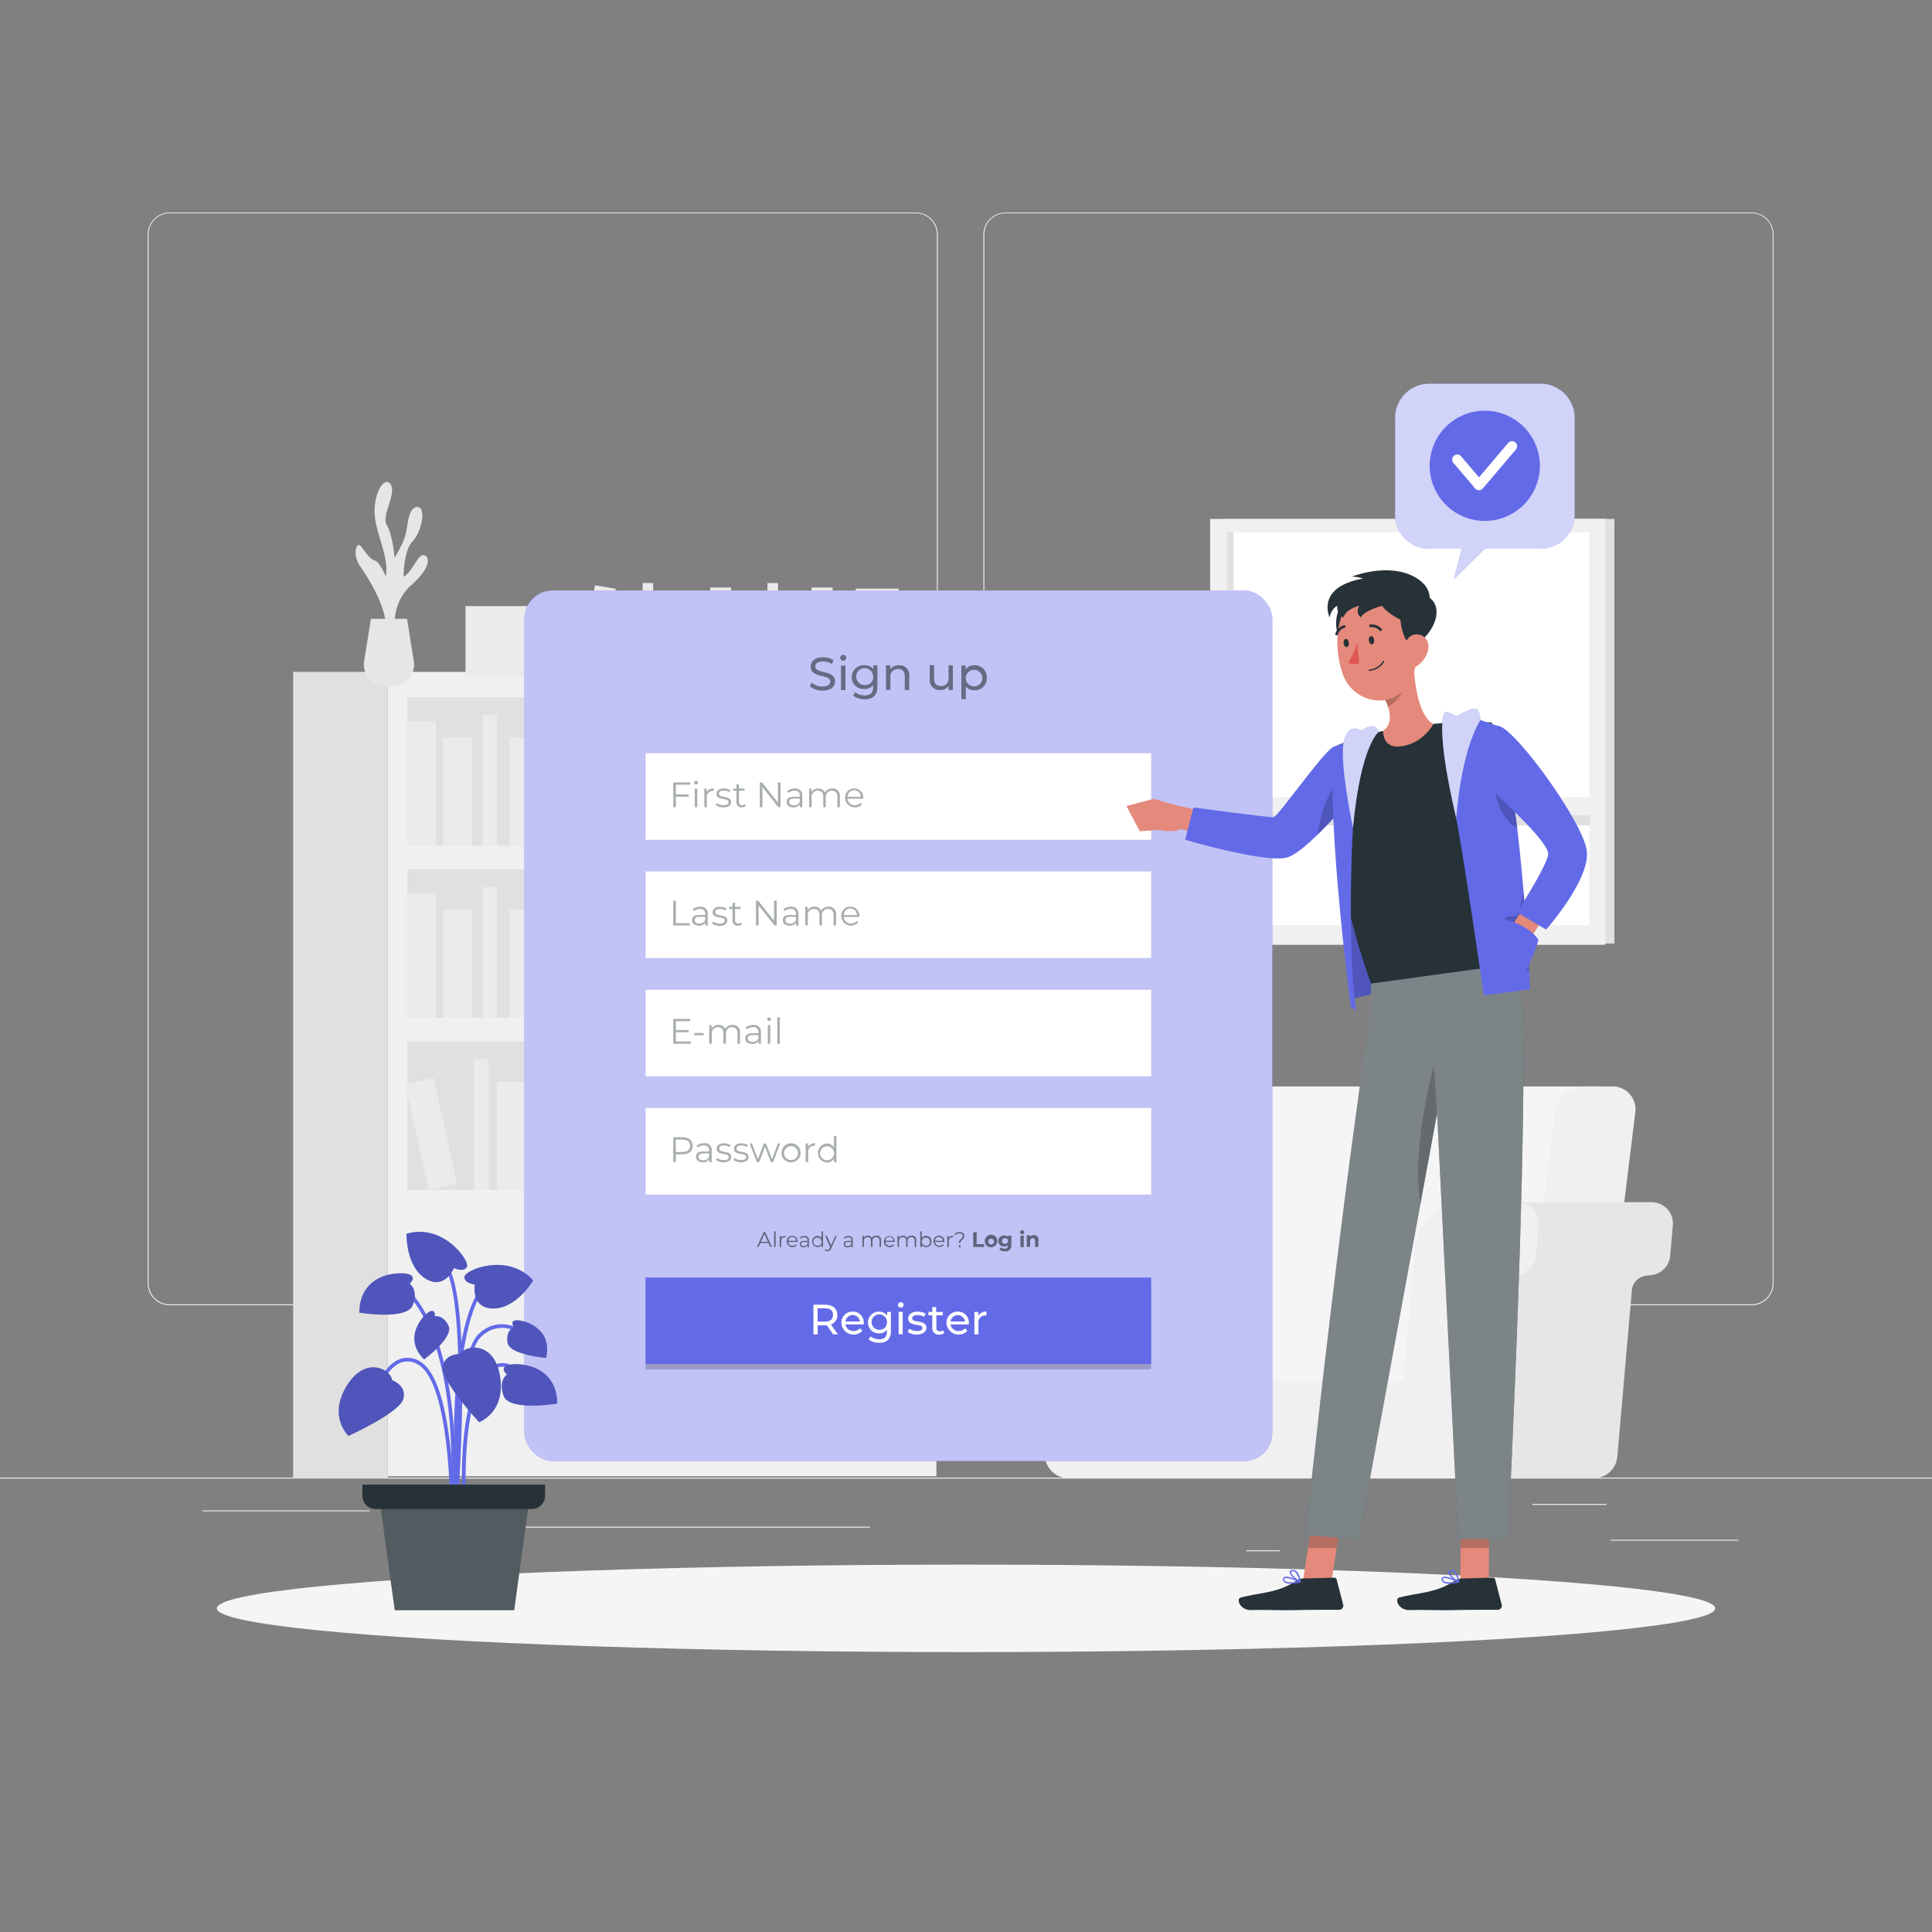 <svg xmlns="http://www.w3.org/2000/svg" viewBox="0 0 500 500"><rect x="0" y="0" width="500" height="500" fill="#808080" stroke="none"/><path style="fill:#ebebeb" d="M0 382.4h500v.25H0zM416.78 398.49h33.12v.25h-33.12zM322.53 401.21h8.69v.25h-8.69zM396.59 389.21h19.19v.25h-19.19zM52.46 390.89h43.19v.25H52.46zM104.56 390.89h6.33v.25h-6.33zM131.47 395.11h93.68v.25h-93.68zM237 337.8H43.91a5.71 5.71 0 0 1-5.7-5.71V60.66a5.71 5.71 0 0 1 5.7-5.66H237a5.71 5.71 0 0 1 5.71 5.71v271.38a5.71 5.71 0 0 1-5.71 5.71zM43.91 55.2a5.46 5.46 0 0 0-5.45 5.46v271.43a5.46 5.46 0 0 0 5.45 5.46H237a5.47 5.47 0 0 0 5.46-5.46V60.66A5.47 5.47 0 0 0 237 55.2zM453.31 337.8h-193.1a5.72 5.72 0 0 1-5.71-5.71V60.66a5.72 5.72 0 0 1 5.71-5.66h193.1a5.71 5.71 0 0 1 5.69 5.66v271.43a5.71 5.71 0 0 1-5.69 5.71zM260.21 55.2a5.47 5.47 0 0 0-5.46 5.46v271.43a5.47 5.47 0 0 0 5.46 5.46h193.1a5.47 5.47 0 0 0 5.46-5.46V60.66a5.47 5.47 0 0 0-5.46-5.46z"/><path style="fill:#f0f0f0" d="M100.36 173.88h141.98v208.17H100.36z"/><path style="fill:#e0e0e0" d="M105.37 180.43h131.95v38.45H105.37z"/><path style="fill:#ebebeb" d="M105.37 186.65h7.5v32.22h-7.5zM141.62 186.65h7.5v32.22h-7.5z"/><path transform="rotate(-9.78 189.264 202.34)" style="fill:#ebebeb" d="M185.55 186.25h7.5v32.22h-7.5z"/><path style="fill:#ebebeb" d="M114.66 190.9h7.5v27.98h-7.5zM131.89 190.9h7.5v27.98h-7.5zM175.38 190.9h7.5v27.98h-7.5z"/><path transform="rotate(-12.53 158.295 204.379)" style="fill:#ebebeb" d="M154.59 190.42h7.5v27.98h-7.5z"/><path style="fill:#ebebeb" d="M124.89 185.05h3.75v33.82h-3.75zM169.47 185.05h3.75v33.82h-3.75z"/><path transform="rotate(180 171.35 244.19)" style="fill:#e0e0e0" d="M105.37 224.96h131.95v38.45H105.37z"/><path transform="rotate(180 233.575 247.3)" style="fill:#ebebeb" d="M229.83 231.19h7.5v32.22h-7.5z"/><path transform="rotate(180 197.33 247.3)" style="fill:#ebebeb" d="M193.58 231.19h7.5v32.22h-7.5z"/><path transform="rotate(-170.22 153.4 246.895)" style="fill:#ebebeb" d="M149.65 230.79h7.5v32.22h-7.5z"/><path transform="rotate(180 224.285 249.425)" style="fill:#ebebeb" d="M220.54 235.43h7.5v27.98h-7.5z"/><path transform="rotate(180 207.06 249.425)" style="fill:#ebebeb" d="M203.31 235.43h7.5v27.98h-7.5z"/><path transform="rotate(180 163.57 249.425)" style="fill:#ebebeb" d="M159.82 235.43h7.5v27.98h-7.5z"/><path transform="rotate(-167.47 184.37 248.94)" style="fill:#ebebeb" d="M180.61 234.95h7.5v27.98h-7.5z"/><path transform="rotate(180 215.93 246.5)" style="fill:#ebebeb" d="M214.06 229.59h3.75v33.82h-3.75z"/><path transform="rotate(180 171.35 246.5)" style="fill:#ebebeb" d="M169.47 229.59h3.75v33.82h-3.75z"/><path style="fill:#ebebeb" d="M105.37 231.19h7.5v32.22h-7.5zM114.66 235.43h7.5v27.98h-7.5zM131.89 235.43h7.5v27.98h-7.5zM124.89 229.59h3.75v33.82h-3.75z"/><path style="fill:#e0e0e0" d="M105.37 269.5h131.95v38.45H105.37z"/><path style="fill:#ebebeb" d="M181.11 275.72h7.5v32.22h-7.5z"/><path transform="rotate(-9.78 228.743 291.373)" style="fill:#ebebeb" d="M225.04 275.32h7.5v32.22h-7.5z"/><path style="fill:#ebebeb" d="M154.15 279.97h7.5v27.98h-7.5zM171.38 279.97h7.5v27.98h-7.5zM214.87 279.97h7.5v27.98h-7.5z"/><path transform="rotate(-12.53 197.792 293.435)" style="fill:#ebebeb" d="M194.08 279.49h7.5v27.98h-7.5z"/><path style="fill:#ebebeb" d="M164.38 274.12h3.75v33.82h-3.75zM208.96 274.12h3.75v33.82h-3.75z"/><path transform="rotate(-9.78 142.553 291.417)" style="fill:#ebebeb" d="M138.81 275.32h7.5v32.22h-7.5z"/><path style="fill:#ebebeb" d="M128.63 279.97h7.5v27.98h-7.5z"/><path transform="rotate(-12.53 111.553 293.416)" style="fill:#ebebeb" d="M107.84 279.49h7.5v27.98h-7.5z"/><path style="fill:#ebebeb" d="M122.73 274.12h3.75v33.82h-3.75z"/><path transform="rotate(180 88.11 278.235)" style="fill:#e0e0e0" d="M75.86 173.88h24.5v208.71h-24.5z"/><path d="M325.44 377.14h-20.81L315.57 288a7.94 7.94 0 0 1 7.67-6.83H414l-13.31 95.93z" style="fill:#f5f5f5"/><path d="M391.44 377.14h20.81L423.2 288a5.92 5.92 0 0 0-6-6.83h-7.15a8 8 0 0 0-7.67 6.83z" style="fill:#f0f0f0"/><path d="m383.78 377 3.77-43.1a4.1 4.1 0 0 1 3.57-3.72l1.55-.2a5.49 5.49 0 0 0 4.79-5l.69-7.86a5.51 5.51 0 0 0-5.49-6h34.78a5.51 5.51 0 0 1 5.49 6l-.69 7.86a5.49 5.49 0 0 1-4.79 5l-1.55.2a4.11 4.11 0 0 0-3.57 3.72l-3.77 43.1a6.09 6.09 0 0 1-6.06 5.55h-34.78a6.09 6.09 0 0 0 6.06-5.55zM288.06 323.15a13.1 13.1 0 0 0-13.05-12h30.28a13.1 13.1 0 0 1 13 12l3 34.16h-30.24z" style="fill:#e6e6e6"/><path d="M261.56 311.19H275a13.1 13.1 0 0 1 13.05 12l3 34.16h72.12l3-34.16a13.09 13.09 0 0 1 13-12h13.45a5.51 5.51 0 0 1 5.49 6l-.69 7.86a5.49 5.49 0 0 1-4.79 5l-1.55.2a4.1 4.1 0 0 0-3.57 3.72L383.78 377a6.09 6.09 0 0 1-6.06 5.55H276.5a6.09 6.09 0 0 1-6.06-5.55l-3.77-43.1a4.12 4.12 0 0 0-3.57-3.72l-1.55-.2a5.51 5.51 0 0 1-4.8-5l-.68-7.86a5.51 5.51 0 0 1 5.49-5.93z" style="fill:#f0f0f0"/><path d="M102.16 163.48s-1.11-7.31 4.22-12 4.86-7.47 3.33-7.83-2.92 4.32-5.26 5.61c0 0-.08-6.68 2.3-9.13s3.63-8.8 1.36-8.91-2.49 3.76-3 6.51-3 6.61-3 6.61-.49-6-2-8.43 2.56-8.08 1-10.53-4.39 2.22-4.16 7.49 3.75 10.89 2.93 16.39c0 0-1.55-3.87-2.94-4.22s-2.8-2.9-3.73-3.85-2.11 2.33 0 5.37 7.49 11.19 6.67 17.77z" style="fill:#e6e6e6"/><path d="m105.34 160.15 1.75 10.95a5.57 5.57 0 0 1-5.5 6.44h-1.86a5.57 5.57 0 0 1-5.5-6.44L96 160.15z" style="fill:#e6e6e6"/><path transform="rotate(180 212.77 163.72)" style="fill:#ebebeb" d="M210.06 152.04h5.43v23.35h-5.43z"/><path transform="rotate(180 186.505 163.72)" style="fill:#ebebeb" d="M183.79 152.04h5.43v23.35h-5.43z"/><path transform="rotate(-170.22 154.67 163.426)" style="fill:#ebebeb" d="M151.95 151.75h5.43v23.35h-5.43z"/><path transform="rotate(180 206.04 165.255)" style="fill:#ebebeb" d="M203.33 155.12h5.43v20.27h-5.43z"/><path transform="rotate(180 193.555 165.255)" style="fill:#ebebeb" d="M190.84 155.12h5.43v20.27h-5.43z"/><path transform="rotate(180 162.04 165.255)" style="fill:#ebebeb" d="M159.33 155.12h5.43v20.27h-5.43z"/><path transform="rotate(-167.47 177.112 164.906)" style="fill:#ebebeb" d="M174.39 154.77h5.43v20.27h-5.43z"/><path transform="rotate(180 199.985 163.14)" style="fill:#ebebeb" d="M198.63 150.88h2.72v24.51h-2.72z"/><path transform="rotate(180 167.675 163.14)" style="fill:#ebebeb" d="M166.32 150.88h2.72v24.51h-2.72z"/><path style="fill:#ebebeb" d="M120.48 156.86h26.47v18.27h-26.47zM215.56 164.34h22.17v13.64h-22.17z"/><path style="fill:#ebebeb" d="M221.46 152.35h11.09v13.64h-11.09z"/><path style="fill:#e0e0e0" d="M391.44 134.3h26.37v109.88h-26.37z"/><path transform="rotate(180 365.675 189.39)" style="fill:#e0e0e0" d="M316.37 134.3h98.62v110.17h-98.62z"/><path transform="rotate(180 364.345 189.39)" style="fill:#f0f0f0" d="M313.19 134.3h102.32v110.17H313.19z"/><path transform="rotate(180 364.43 188.615)" style="fill:#fff" d="M317.56 137.82h93.74v101.6h-93.74z"/><path transform="rotate(180 318.425 188.615)" style="fill:#e0e0e0" d="M317.56 137.82h1.74v101.6h-1.74z"/><path transform="rotate(-90 365.275 212.245)" style="fill:#e0e0e0" d="M363.9 165.98h2.74v92.54h-2.74z"/><path transform="rotate(180 365.16 208.575)" style="fill:#f0f0f0" d="M317.56 206.28h95.21v4.6h-95.21z"/><g><ellipse cx="250" cy="416.24" rx="193.89" ry="11.32" style="fill:#f5f5f5"/></g><g><rect x="135.72" y="152.82" width="193.55" height="225.3" rx="7.32" style="fill:#636ae8"/><rect x="135.72" y="152.82" width="193.55" height="225.3" rx="7.32" style="fill:#fff;isolation:isolate;opacity:.6"/><path style="fill:#fff" d="M167.08 256.15h130.84v22.4H167.08z"/><g style="opacity:.4"><path d="M178.78 269.53v.59h-4.54v-6.42h4.4v.58h-3.72v2.29h3.32v.57h-3.32v2.39zM179.69 267.35h2.41v.56h-2.41zM191.51 267.32v2.8h-.65v-2.74c0-1-.51-1.54-1.38-1.54a1.55 1.55 0 0 0-1.61 1.74v2.54h-.66v-2.74c0-1-.51-1.54-1.39-1.54a1.55 1.55 0 0 0-1.61 1.74v2.54h-.66v-4.83h.63v.88a2 2 0 0 1 1.77-.92 1.72 1.72 0 0 1 1.71 1 2.12 2.12 0 0 1 1.91-1 1.82 1.82 0 0 1 1.94 2.07zM196.93 267.12v3h-.63v-.76a1.8 1.8 0 0 1-1.66.8c-1.09 0-1.76-.57-1.76-1.4s.48-1.37 1.86-1.37h1.53v-.29c0-.83-.46-1.28-1.36-1.28a2.48 2.48 0 0 0-1.61.57l-.29-.48a3 3 0 0 1 2-.66 1.72 1.72 0 0 1 1.92 1.87zm-.66 1.55v-.79h-1.51c-.93 0-1.24.36-1.24.86s.45.91 1.22.91a1.53 1.53 0 0 0 1.53-.98zM198.55 263.77a.47.47 0 0 1 .48-.46.46.46 0 0 1 .47.45.47.47 0 0 1-.47.48.47.47 0 0 1-.48-.47zm.15 1.52h.65v4.83h-.65zM201.16 263.31h.65v6.81h-.65z" style="fill:#263238"/></g><path style="fill:#fff" d="M167.08 286.75h130.84v22.4H167.08z"/><g style="opacity:.4"><path d="M179.26 296.53c0 1.37-1 2.2-2.62 2.2h-1.72v2h-.68v-6.42h2.4c1.63.02 2.62.85 2.62 2.22zm-.68 0c0-1-.67-1.61-2-1.61h-1.7v3.21h1.7c1.33 0 2-.59 2-1.6zM184.19 297.76v3h-.63V300a1.8 1.8 0 0 1-1.66.8c-1.09 0-1.76-.57-1.76-1.41s.48-1.39 1.86-1.39h1.53v-.3c0-.82-.47-1.27-1.37-1.27a2.44 2.44 0 0 0-1.6.57l-.3-.49a3.08 3.08 0 0 1 2-.65 1.72 1.72 0 0 1 1.93 1.9zm-.65 1.54v-.79H182c-.93 0-1.23.37-1.23.87s.44.9 1.22.9a1.54 1.54 0 0 0 1.55-.98zM185.29 300.2l.29-.51a3 3 0 0 0 1.72.54c.91 0 1.29-.31 1.29-.79 0-1.26-3.13-.27-3.13-2.17 0-.79.68-1.38 1.91-1.38a3.36 3.36 0 0 1 1.71.45l-.29.52a2.48 2.48 0 0 0-1.42-.41c-.87 0-1.26.34-1.26.8 0 1.3 3.13.32 3.13 2.17 0 .84-.73 1.38-2 1.38a3.2 3.2 0 0 1-1.95-.6zM189.77 300.2l.3-.51a2.9 2.9 0 0 0 1.71.54c.92 0 1.29-.31 1.29-.79 0-1.26-3.12-.27-3.12-2.17 0-.79.68-1.38 1.9-1.38a3.31 3.31 0 0 1 1.71.45l-.28.52a2.53 2.53 0 0 0-1.43-.41c-.87 0-1.25.34-1.25.8 0 1.3 3.13.32 3.13 2.17 0 .84-.74 1.38-2 1.38a3.25 3.25 0 0 1-1.96-.6zM201.91 295.93l-1.82 4.82h-.61L198 296.8l-1.52 3.95h-.61l-1.87-4.82h.62l1.52 4.1 1.55-4.1h.56l1.54 4.1 1.53-4.1zM202.27 298.34a2.46 2.46 0 1 1 2.46 2.46 2.38 2.38 0 0 1-2.46-2.46zm4.25 0a1.8 1.8 0 1 0-1.79 1.88 1.76 1.76 0 0 0 1.79-1.88zM210.94 295.89v.63h-.16a1.56 1.56 0 0 0-1.62 1.77v2.46h-.65v-4.82h.62v.94a1.83 1.83 0 0 1 1.81-.98zM216.47 294v6.8h-.62v-.95a2.1 2.1 0 0 1-1.86 1 2.46 2.46 0 0 1 0-4.91 2.09 2.09 0 0 1 1.83 1V294zm-.64 4.39a1.8 1.8 0 1 0-1.79 1.88 1.76 1.76 0 0 0 1.79-1.93z" style="fill:#263238"/></g><path style="opacity:.2" d="M167.08 332h130.84v22.4H167.08z"/><g style="opacity:.5"><path d="M198.9 321.71h-2.14l-.46 1h-.42l1.75-3.83h.4l1.75 3.83h-.42zm-.15-.33-.92-2.06-.92 2.06zM200.34 318.67h.39v4.06h-.39zM203.27 319.83v.38h-.1a.93.93 0 0 0-1 1.06v1.47h-.39v-2.88h.38v.56a1.08 1.08 0 0 1 1.11-.59zM206.45 321.41H204a1.06 1.06 0 0 0 1.13 1 1.16 1.16 0 0 0 .89-.37l.21.25a1.52 1.52 0 0 1-2.62-1 1.39 1.39 0 0 1 1.41-1.46 1.37 1.37 0 0 1 1.4 1.46s.03.08.03.12zm-2.41-.29h2a1 1 0 0 0-2 0zM209.34 321v1.78H209v-.45a1.06 1.06 0 0 1-1 .48c-.65 0-1-.34-1-.84s.28-.82 1.11-.82h.89v-.17c0-.49-.28-.76-.82-.76a1.48 1.48 0 0 0-1 .34l-.17-.29a1.79 1.79 0 0 1 1.17-.39 1 1 0 0 1 1.16 1.12zm-.38.92v-.48h-.91c-.56 0-.74.22-.74.52s.27.54.73.54a.94.94 0 0 0 .96-.63zM213 318.67v4.06h-.37v-.57a1.23 1.23 0 0 1-1.11.6 1.47 1.47 0 0 1 0-2.93 1.28 1.28 0 0 1 1.1.57v-1.73zm-.38 2.62a1.07 1.07 0 1 0-1.07 1.12 1.05 1.05 0 0 0 1.11-1.12zM216.55 319.85l-1.44 3.23c-.24.56-.55.74-1 .74a1 1 0 0 1-.7-.26l.18-.29a.75.75 0 0 0 .53.22c.26 0 .43-.12.6-.49l.12-.27-1.29-2.88h.45l1.09 2.45 1.08-2.45zM220.71 321v1.78h-.37v-.45a1.06 1.06 0 0 1-1 .48c-.65 0-1-.34-1-.84s.28-.82 1.11-.82h.91v-.17c0-.49-.27-.76-.81-.76a1.48 1.48 0 0 0-1 .34l-.18-.29a1.82 1.82 0 0 1 1.18-.39 1 1 0 0 1 1.16 1.12zm-.39.92v-.48h-.9c-.56 0-.74.22-.74.52s.27.54.73.54a.92.92 0 0 0 .91-.63zM228 321.06v1.67h-.38v-1.63c0-.61-.31-.92-.83-.92a.93.93 0 0 0-1 1v1.51h-.38v-1.59c0-.61-.31-.92-.84-.92a.93.93 0 0 0-1 1v1.51h-.39v-2.88h.37v.53a1.16 1.16 0 0 1 1.06-.55 1 1 0 0 1 1 .61 1.25 1.25 0 0 1 1.14-.61 1.08 1.08 0 0 1 1.25 1.27zM231.54 321.41h-2.41a1.08 1.08 0 0 0 1.14 1 1.13 1.13 0 0 0 .88-.37l.22.25a1.45 1.45 0 0 1-1.11.47 1.42 1.42 0 0 1-1.51-1.47 1.4 1.4 0 1 1 2.8 0s-.01.08-.01.12zm-2.41-.29h2.05a1 1 0 0 0-2.05 0zM237.1 321.06v1.67h-.39v-1.63c0-.61-.3-.92-.82-.92a.92.92 0 0 0-1 1v1.51h-.39v-1.59c0-.61-.3-.92-.83-.92a.92.92 0 0 0-1 1v1.51h-.39v-2.88h.37v.53a1.15 1.15 0 0 1 1.06-.55 1 1 0 0 1 1 .61 1.25 1.25 0 0 1 1.14-.61 1.08 1.08 0 0 1 1.25 1.27zM241.08 321.29a1.4 1.4 0 0 1-1.43 1.47 1.23 1.23 0 0 1-1.11-.6v.57h-.38v-4.06h.39v1.73a1.27 1.27 0 0 1 1.1-.57 1.39 1.39 0 0 1 1.43 1.46zm-.39 0a1.07 1.07 0 1 0-1.07 1.12 1.05 1.05 0 0 0 1.07-1.12zM244.39 321.41H242a1.06 1.06 0 0 0 1.13 1 1.13 1.13 0 0 0 .87-.41l.22.25a1.52 1.52 0 0 1-2.62-1 1.39 1.39 0 0 1 1.41-1.46 1.36 1.36 0 0 1 1.39 1.46zm-2.41-.29h2a1 1 0 0 0-2 0zM246.64 319.83v.38h-.09a.93.93 0 0 0-1 1.06v1.47h-.39v-2.88h.37v.56a1.09 1.09 0 0 1 1.11-.59zM249.16 319.88c0-.4-.32-.67-.88-.67a1.3 1.3 0 0 0-1.05.44l-.29-.22a1.7 1.7 0 0 1 1.37-.57c.77 0 1.26.37 1.26 1 0 .93-1 1-1 1.76h-.41c0-.94 1-1.03 1-1.74zm-1.08 2.59a.29.29 0 0 1 .57 0 .29.29 0 1 1-.57 0zM251.87 318.9h.89v3.1h1.92v.72h-2.81zM254.88 321.26a1.62 1.62 0 1 1 1.62 1.52 1.52 1.52 0 0 1-1.62-1.52zm2.37 0a.75.75 0 1 0-.75.81.74.74 0 0 0 .75-.81z"/><path d="M261.73 319.78v2.46a1.44 1.44 0 0 1-1.65 1.6 2.44 2.44 0 0 1-1.45-.41l.34-.61a1.77 1.77 0 0 0 1 .33c.6 0 .87-.27.87-.8v-.13a1.21 1.21 0 0 1-.93.37 1.43 1.43 0 1 1 0-2.85 1.18 1.18 0 0 1 1 .42v-.38zm-.84 1.39a.71.71 0 0 0-.77-.73.73.73 0 1 0 0 1.45.71.71 0 0 0 .77-.72zM264 318.9a.49.49 0 0 1 .53-.48.48.48 0 0 1 .53.46.53.53 0 0 1-1.06 0zm.1.88h.85v3h-.85zM268.74 321v1.69h-.85v-1.55c0-.48-.22-.7-.6-.7s-.71.25-.71.79v1.46h-.85v-3h.82v.35a1.29 1.29 0 0 1 1-.39 1.15 1.15 0 0 1 1.19 1.35z"/></g><path style="fill:#636ae8" d="M167.08 330.63h130.84v22.4H167.08z"/><path d="M215.6 345.31 214 343h-2.38v2.33h-1.1v-7.67h3c2 0 3.19 1 3.19 2.68a2.42 2.42 0 0 1-1.68 2.42l1.82 2.57zm0-5c0-1.1-.73-1.72-2.14-1.72h-1.86v3.45h1.86c1.38.01 2.11-.63 2.11-1.72zM223.52 342.76h-4.71a2 2 0 0 0 2.1 1.7 2.18 2.18 0 0 0 1.68-.7l.58.68a3.17 3.17 0 0 1-5.42-2 2.85 2.85 0 0 1 2.92-3 2.8 2.8 0 0 1 2.87 3c0 .09-.01.22-.02.32zm-4.71-.76h3.72a1.87 1.87 0 0 0-3.72 0zM230.56 339.51v5c0 2.05-1.05 3-3 3a4.3 4.3 0 0 1-2.77-.86l.5-.81a3.57 3.57 0 0 0 2.24.75c1.37 0 2-.63 2-1.95v-.46a2.63 2.63 0 0 1-2.09.9 2.81 2.81 0 1 1 0-5.62 2.64 2.64 0 0 1 2.15 1v-.9zm-1 2.75a2 2 0 1 0-2 1.89 1.86 1.86 0 0 0 1.97-1.89zM232.38 337.71a.7.7 0 0 1 .71-.69.69.69 0 1 1 0 1.37.69.69 0 0 1-.71-.68zm.19 1.8h1.05v5.8h-1.05zM234.89 344.7l.44-.83a3.72 3.72 0 0 0 2 .6c1 0 1.38-.3 1.38-.79 0-1.3-3.67-.17-3.67-2.49 0-1 .93-1.74 2.42-1.74a4.2 4.2 0 0 1 2.11.53l-.45.83a3 3 0 0 0-1.67-.46c-.92 0-1.37.34-1.37.8 0 1.37 3.68.25 3.68 2.51 0 1-1 1.72-2.51 1.72a4.22 4.22 0 0 1-2.36-.68zM244.38 345a2 2 0 0 1-1.27.41 1.66 1.66 0 0 1-1.84-1.82v-3.19h-1v-.86h1v-1.27h1v1.27H244v.86h-1.67v3.15a.85.85 0 0 0 .91 1 1.34 1.34 0 0 0 .82-.27zM250.68 342.76H246a2 2 0 0 0 2.11 1.7 2.15 2.15 0 0 0 1.67-.7l.58.68a3.16 3.16 0 0 1-5.41-2 2.85 2.85 0 0 1 2.92-3 2.81 2.81 0 0 1 2.87 3 1.82 1.82 0 0 1-.06.32zM246 342h3.73a1.88 1.88 0 0 0-3.73 0zM255.29 339.45v1h-.24a1.73 1.73 0 0 0-1.83 2v2.89h-1.05v-5.8h1v1a2.2 2.2 0 0 1 2.12-1.09z" style="fill:#fff"/><g style="opacity:.6"><path d="m209.59 177.61.45-.94a4.28 4.28 0 0 0 2.77 1c1.45 0 2.07-.56 2.07-1.29 0-2-5.08-.76-5.08-3.87 0-1.3 1-2.4 3.21-2.4a5 5 0 0 1 2.7.74l-.4 1a4.31 4.31 0 0 0-2.3-.68c-1.43 0-2 .6-2 1.33 0 2 5.09.76 5.09 3.85 0 1.28-1 2.38-3.25 2.38a5 5 0 0 1-3.26-1.12zM217.44 170.24a.76.76 0 0 1 .78-.75.75.75 0 0 1 .78.73.78.78 0 0 1-1.56 0zm.2 2h1.16v6.36h-1.16zM227.07 172.21v5.49c0 2.25-1.14 3.27-3.29 3.27a4.74 4.74 0 0 1-3-.95l.55-.89a3.85 3.85 0 0 0 2.45.83c1.5 0 2.18-.7 2.18-2.14v-.5a2.9 2.9 0 0 1-2.29 1 3.08 3.08 0 1 1 0-6.15 2.91 2.91 0 0 1 2.35 1v-1zm-1.12 3a2.19 2.19 0 1 0-2.19 2.08 2.06 2.06 0 0 0 2.24-2.07zM235.31 174.91v3.66h-1.16V175c0-1.25-.62-1.86-1.71-1.86a1.89 1.89 0 0 0-2 2.11v3.28h-1.15v-6.36h1.11v1a2.7 2.7 0 0 1 2.29-1 2.47 2.47 0 0 1 2.62 2.74zM246.6 172.21v6.36h-1.09v-1a2.59 2.59 0 0 1-2.16 1 2.5 2.5 0 0 1-2.74-2.77v-3.66h1.15v3.53c0 1.24.63 1.87 1.72 1.87a1.88 1.88 0 0 0 2-2.11v-3.29zM255.38 175.39a3.09 3.09 0 0 1-3.21 3.25 2.73 2.73 0 0 1-2.22-1v3.28h-1.15v-8.68h1.1v1a2.71 2.71 0 0 1 2.27-1.07 3.08 3.08 0 0 1 3.21 3.22zm-1.16 0a2.14 2.14 0 1 0-2.15 2.24 2.11 2.11 0 0 0 2.15-2.24z" style="fill:#263238"/></g><path style="fill:#fff" d="M167.08 225.54h130.84v22.4H167.08z"/><g style="opacity:.4"><path d="M174.24 233.09h.68v5.83h3.59v.59h-4.27zM183.16 236.52v3h-.62v-.75a1.84 1.84 0 0 1-1.66.8c-1.09 0-1.76-.57-1.76-1.41s.47-1.36 1.86-1.36h1.53v-.29c0-.83-.47-1.28-1.37-1.28a2.44 2.44 0 0 0-1.6.57l-.3-.49a3.11 3.11 0 0 1 2-.65 1.72 1.72 0 0 1 1.92 1.86zm-.65 1.54v-.79H181c-.94 0-1.24.37-1.24.87s.45.9 1.22.9a1.54 1.54 0 0 0 1.53-.98zM184.26 239l.29-.51a3 3 0 0 0 1.72.54c.92 0 1.29-.31 1.29-.79 0-1.26-3.12-.27-3.12-2.17 0-.79.67-1.38 1.9-1.38a3.31 3.31 0 0 1 1.71.45l-.29.52a2.48 2.48 0 0 0-1.42-.41c-.87 0-1.25.34-1.25.8 0 1.3 3.12.32 3.12 2.17 0 .84-.73 1.38-2 1.38a3.24 3.24 0 0 1-1.95-.6zM192 239.22a1.57 1.57 0 0 1-1 .34 1.28 1.28 0 0 1-1.41-1.41v-2.91h-.87v-.55h.87v-1.06h.65v1.06h1.46v.55h-1.46v2.88a.77.77 0 0 0 .83.88 1.07 1.07 0 0 0 .72-.25zM201 233.09v6.42h-.56l-4.12-5.21v5.21h-.68v-6.42h.56l4.13 5.21v-5.21zM206.64 236.52v3H206v-.75a1.82 1.82 0 0 1-1.66.8c-1.09 0-1.76-.57-1.76-1.41s.48-1.36 1.87-1.36H206v-.29c0-.83-.47-1.28-1.37-1.28a2.44 2.44 0 0 0-1.6.57l-.3-.49a3.08 3.08 0 0 1 2-.65 1.72 1.72 0 0 1 1.91 1.86zm-.65 1.54v-.79h-1.52c-.93 0-1.23.37-1.23.87s.45.9 1.22.9a1.54 1.54 0 0 0 1.54-.98zM216.37 236.71v2.8h-.65v-2.73c0-1-.52-1.54-1.39-1.54a1.55 1.55 0 0 0-1.61 1.74v2.53h-.65v-2.73c0-1-.52-1.54-1.4-1.54a1.55 1.55 0 0 0-1.61 1.74v2.53h-.65v-4.82h.59v.88a2 2 0 0 1 1.77-.92 1.74 1.74 0 0 1 1.72 1 2.1 2.1 0 0 1 1.9-1 1.82 1.82 0 0 1 1.98 2.06zM222.36 237.3h-4a1.79 1.79 0 0 0 1.9 1.68 1.91 1.91 0 0 0 1.48-.63l.36.42a2.55 2.55 0 0 1-4.39-1.67 2.33 2.33 0 0 1 2.36-2.45 2.3 2.3 0 0 1 2.34 2.45c-.04.06-.05.13-.05.2zm-4-.48h3.42a1.71 1.71 0 0 0-3.42 0z" style="fill:#263238"/></g><path style="fill:#fff" d="M167.08 194.94h130.84v22.4H167.08z"/><g style="opacity:.4"><path d="M174.92 203.08v2.52h3.32v.59h-3.32v2.72h-.68v-6.42h4.4v.59zM179.67 202.56a.48.48 0 1 1 .47.47.47.47 0 0 1-.47-.47zm.14 1.53h.65v4.82h-.65zM184.71 204.05v.63h-.16a1.56 1.56 0 0 0-1.62 1.78v2.46h-.65v-4.82h.62v.9a1.83 1.83 0 0 1 1.81-.95zM185.25 208.36l.29-.52a2.89 2.89 0 0 0 1.72.55c.92 0 1.29-.32 1.29-.79 0-1.26-3.12-.27-3.12-2.18 0-.78.67-1.37 1.9-1.37a3.21 3.21 0 0 1 1.71.45l-.29.52a2.48 2.48 0 0 0-1.42-.41c-.87 0-1.25.34-1.25.8 0 1.3 3.12.32 3.12 2.17 0 .83-.73 1.37-2 1.37a3.24 3.24 0 0 1-1.95-.59zM193 208.62a1.62 1.62 0 0 1-1 .33 1.27 1.27 0 0 1-1.41-1.4v-2.91h-.87v-.55h.87V203h.65v1.06h1.46v.55h-1.46v2.87a.78.78 0 0 0 .83.89 1.12 1.12 0 0 0 .72-.25zM202 202.49v6.42h-.56l-4.12-5.21v5.21h-.68v-6.42h.56l4.13 5.21v-5.21zM207.63 205.92v3H207v-.75a1.8 1.8 0 0 1-1.65.79c-1.1 0-1.77-.56-1.77-1.4s.48-1.36 1.87-1.36H207v-.3c0-.82-.47-1.27-1.37-1.27a2.44 2.44 0 0 0-1.6.57l-.3-.49a3.09 3.09 0 0 1 2-.65 1.71 1.71 0 0 1 1.9 1.86zm-.65 1.54v-.79h-1.52c-.93 0-1.23.37-1.23.86s.45.91 1.22.91a1.55 1.55 0 0 0 1.55-.98zM217.36 206.11v2.8h-.65v-2.73c0-1-.52-1.54-1.39-1.54a1.55 1.55 0 0 0-1.61 1.74v2.53h-.65v-2.73c0-1-.52-1.54-1.4-1.54a1.55 1.55 0 0 0-1.61 1.74v2.53h-.65v-4.82h.6v.91a2 2 0 0 1 1.77-.92 1.74 1.74 0 0 1 1.72 1 2.08 2.08 0 0 1 1.9-1 1.82 1.82 0 0 1 1.97 2.03zM223.35 206.7h-4a1.79 1.79 0 0 0 1.9 1.68 1.89 1.89 0 0 0 1.48-.64l.36.43a2.55 2.55 0 0 1-4.39-1.67 2.33 2.33 0 0 1 2.36-2.45 2.3 2.3 0 0 1 2.34 2.45c-.04.05-.05.12-.05.2zm-4-.49h3.42a1.71 1.71 0 0 0-3.42 0z" style="fill:#263238"/></g></g><g><path d="M117.85 385.28h-.95c0-1.41 1.17-34.45 6.92-40 5.91-5.75 12.86-.08 12.92 0l-.6.72c-.26-.21-6.37-5.17-11.67 0-5.47 5.21-6.61 38.94-6.62 39.28z" style="fill:#636ae8"/><path d="m117.37 391.91-.94-.09c0-.4 3.72-40.12-10.67-56.64l.71-.62c14.66 16.83 10.94 56.95 10.9 57.35z" style="fill:#636ae8"/><path d="M117.83 387.67c-.12-1.88-2.89-46 8.17-56.2l.64.7c-10.73 9.86-7.9 55-7.87 55.43z" style="fill:#636ae8"/><path d="M116.43 387.64c0-.3-.34-30-8.21-34.47a5 5 0 0 0-4.58-.48c-4.61 1.91-7.06 10.71-7.09 10.8l-.91-.25c.1-.38 2.6-9.33 7.64-11.42a5.89 5.89 0 0 1 5.41.53c8.33 4.77 8.68 34 8.69 35.28zM119.67 387.66c-.06-1-1.27-23.44 5.1-31.77 1.7-2.21 3.58-3.26 5.62-3.11 4.53.31 8 6.45 8.19 6.71l-.82.47c0-.06-3.42-6-7.44-6.24-1.69-.13-3.31.8-4.8 2.75-6.16 8-4.92 30.91-4.91 31.14z" style="fill:#636ae8"/><path d="m118.4 390.77-.94-.07c0-.54 4-54.12-2.6-63.06l.76-.56c6.82 9.22 2.95 61.47 2.78 63.69zM101.45 357.15s4.08 1.51 2.87 5.06-14.13 9.4-14.13 9.4-5.41-4.95-.44-13 11.59-4 11.7-1.46z" style="fill:#636ae8"/><path d="M101.45 357.15s4.08 1.51 2.87 5.06-14.13 9.4-14.13 9.4-5.41-4.95-.44-13 11.59-4 11.7-1.46z" style="isolation:isolate;opacity:.2"/><path d="M119.2 350.39s-4.35-.18-4.6 3.56 9.4 14.12 9.4 14.12 6.9-2.5 5.42-11.85-9.14-8.14-10.22-5.83z" style="fill:#636ae8"/><path d="M119.2 350.39s-4.35-.18-4.6 3.56 9.4 14.12 9.4 14.12 6.9-2.5 5.42-11.85-9.14-8.14-10.22-5.83z" style="isolation:isolate;opacity:.2"/><path d="M122.88 332.45s-2.9-.31-2.67-2.07 11.27-6.31 17.78 1c0 0-4.17 7.16-10.19 7.26s-4.92-6.19-4.92-6.19z" style="fill:#636ae8"/><path d="M122.88 332.45s-2.9-.31-2.67-2.07 11.27-6.31 17.78 1c0 0-4.17 7.16-10.19 7.26s-4.92-6.19-4.92-6.19z" style="isolation:isolate;opacity:.2"/><path d="M117.48 328.16s2.62 1.27 3.36-.35-6.23-11.31-15.64-8.52c0 0-.25 8.28 4.81 11.55s7.47-2.68 7.47-2.68z" style="fill:#636ae8"/><path d="M117.48 328.16s2.62 1.27 3.36-.35-6.23-11.31-15.64-8.52c0 0-.25 8.28 4.81 11.55s7.47-2.68 7.47-2.68z" style="isolation:isolate;opacity:.2"/><path d="M131.2 355.73s-2-1.62.16-2.41 12.75-.56 12.86 9.93c0 0-12.34 2.05-13.86-1.95s.84-5.57.84-5.57z" style="fill:#636ae8"/><path d="M131.2 355.73s-2-1.62.16-2.41 12.75-.56 12.86 9.93c0 0-12.34 2.05-13.86-1.95s.84-5.57.84-5.57z" style="isolation:isolate;opacity:.2"/><path d="M106 332.19s2-1.62-.16-2.4-12.75-.57-12.86 9.92c0 0 12.34 2.06 13.86-1.94s-.84-5.58-.84-5.58z" style="fill:#636ae8"/><path d="M106 332.19s2-1.62-.16-2.4-12.75-.57-12.86 9.92c0 0 12.34 2.06 13.86-1.94s-.84-5.58-.84-5.58z" style="isolation:isolate;opacity:.2"/><path d="M112.56 340.64s.18-2-1.41-1.19-7.1 6.73-1.38 12.38c0 0 7.71-5.71 6.32-8.68s-3.53-2.51-3.53-2.51z" style="fill:#636ae8"/><path d="M112.56 340.64s.18-2-1.41-1.19-7.1 6.73-1.38 12.38c0 0 7.71-5.71 6.32-8.68s-3.53-2.51-3.53-2.51z" style="isolation:isolate;opacity:.2"/><path d="M133 343.44s-1.2-1.57.56-1.76 9.6 1.9 7.77 9.74c0 0-9.56-.72-10-4s1.67-3.98 1.67-3.98z" style="fill:#636ae8"/><path d="M133 343.44s-1.2-1.57.56-1.76 9.6 1.9 7.77 9.74c0 0-9.56-.72-10-4s1.67-3.98 1.67-3.98z" style="isolation:isolate;opacity:.2"/><path style="fill:#263238" d="M102.16 416.72h30.91l4.11-30.06H98.05l4.11 30.06z"/><path style="fill:#fff;isolation:isolate;opacity:.2" d="M102.16 416.72h30.91l4.11-30.06H98.05l4.11 30.06z"/><path d="M141.06 384.22v2.86a3.46 3.46 0 0 1-3.46 3.46H97.25a3.46 3.46 0 0 1-3.46-3.46v-2.86z" style="fill:#263238"/></g><g><path d="M398.62 99.31h-28.73a8.84 8.84 0 0 0-8.84 8.84v25a8.84 8.84 0 0 0 8.84 8.85h8.39l-2 7.89 8-7.89h14.39a8.85 8.85 0 0 0 8.85-8.85v-25a8.84 8.84 0 0 0-8.9-8.84z" style="fill:#636ae8"/><path d="M398.62 99.31h-28.73a8.84 8.84 0 0 0-8.84 8.84v25a8.84 8.84 0 0 0 8.84 8.85h8.39l-2 7.89 8-7.89h14.39a8.85 8.85 0 0 0 8.85-8.85v-25a8.84 8.84 0 0 0-8.9-8.84z" style="fill:#fff;opacity:.7"/><circle cx="384.26" cy="120.55" r="11.15" style="fill:#fff"/><path d="M384.26 106.29a14.26 14.26 0 1 0 14.26 14.26 14.25 14.25 0 0 0-14.26-14.26zm8.09 10-8.59 10.12a1.28 1.28 0 0 1-1 .46 1.3 1.3 0 0 1-1-.46l-5.59-6.59a1.31 1.31 0 1 1 2-1.69l4.59 5.41 7.59-8.94a1.31 1.31 0 0 1 2 1.69z" style="fill:#636ae8"/></g><g><path d="M393.64 253.56s-17.41-2.2-43.79 5c0 0-4.24-47.14-3.74-53.62s40.73-4.58 40.73-4.58 1 18.87 3.62 30.25 4.54 20.76 3.18 22.95z" style="fill:#636ae8"/><path d="M393.64 253.56s-17.41-2.2-43.79 5c0 0-4.24-47.14-3.74-53.62s40.73-4.58 40.73-4.58 1 18.87 3.62 30.25 4.54 20.76 3.18 22.95z" style="opacity:.2"/><path style="fill:#e4897b" d="m337.13 409.62 7.1 2.01 1.69-11.05.91-5.91-7.1-2.01-1.21 7.92-1.39 9.04zM377.95 410.2l7.32.97.07-10.59.05-6.58-7.33-.96-.05 7.54-.06 9.62z"/><path style="opacity:.2" d="m378.06 393.04-.05 7.54h7.33l.05-6.58-7.33-.96zM338.52 400.58h7.4l.91-5.91-7.1-2.01-1.21 7.92z"/><path d="m305.61 208.81-7.05-2.08 1.29 8.05s6.4 1.47 7-1.86zM291.52 208.6l3.46 6.54 4.87-.36-1.29-8.05-7.04 1.87z" style="fill:#e4897b"/><path style="fill:#e4897b" d="m315.34 210.87-11.58-2.59-1.05 5.62 10.51 2.56 2.12-5.59z"/><path d="m350.37 205.79-.68.81c-1.46 1.71-5 5.84-8.69 9.4-3 2.9-6 5.43-8 5.94-5.67 1.46-26.28-4.61-26.28-4.61l2.13-8.36s19.2 2.55 20.69 2.55c1.13 0 12.81-16.92 15.64-18.31z" style="fill:#636ae8"/><path d="M349.69 206.6c-1.46 1.71-5 5.84-8.69 9.4.74-5.86 2.89-11.24 5.72-14.64a5.28 5.28 0 0 1 .9-.88z" style="opacity:.2"/><path d="m337.22 408.51 8.06-.21a.64.64 0 0 1 .64.48l1.7 6.49a1.07 1.07 0 0 1-1 1.34c-2.91 0-7.12 0-10.77.07-4.28.12-7-.09-12 0-3 .08-4-2.94-2.72-3.25 5.73-1.42 9.48-1.14 14.36-4.34a3.49 3.49 0 0 1 1.73-.58z" style="fill:#263238"/><path d="M336.52 409.55c-1.18.26-3.28.61-4.12-.08a1 1 0 0 1-.36-.84.54.54 0 0 1 .27-.47c.89-.53 3.9.9 4.25 1.06a.19.19 0 0 1 .1.17.17.17 0 0 1-.14.16zm-4-1.11h-.06a.22.22 0 0 0-.11.19.65.65 0 0 0 .23.55c.47.39 1.69.43 3.31.11-1.17-.49-2.8-1.06-3.35-.85z" style="fill:#636ae8"/><path d="M336.52 409.55h-.12c-.91-.38-2.73-1.92-2.63-2.75 0-.2.16-.45.64-.51a1.35 1.35 0 0 1 1 .27c1 .75 1.23 2.72 1.25 2.8a.18.18 0 0 1-.07.16zm-2.24-2.87c-.15.05-.16.13-.16.16-.06.5 1.18 1.72 2.11 2.24a4 4 0 0 0-1.06-2.24.9.9 0 0 0-.72-.2.61.61 0 0 0-.17.04z" style="fill:#636ae8"/><path d="m378.24 408.51 8.06-.21a.65.65 0 0 1 .65.48l1.69 6.49a1.06 1.06 0 0 1-1 1.34c-2.91 0-7.12 0-10.78.07-4.27.12-7-.09-12 0-3 .08-4-2.94-2.72-3.25 5.73-1.42 9.47-1.14 14.35-4.34a3.49 3.49 0 0 1 1.75-.58z" style="fill:#263238"/><path d="M377.55 409.55c-1.18.26-3.29.61-4.12-.08a1 1 0 0 1-.36-.84.54.54 0 0 1 .27-.47c.88-.53 3.9.9 4.24 1.06a.16.16 0 0 1 .1.17.18.18 0 0 1-.13.16zm-4-1.11h-.06a.2.2 0 0 0-.1.19.63.63 0 0 0 .23.55c.47.39 1.68.43 3.31.11-1.19-.49-2.82-1.06-3.37-.85z" style="fill:#636ae8"/><path d="M377.55 409.55h-.13c-.9-.38-2.73-1.92-2.62-2.75 0-.2.15-.45.63-.51a1.33 1.33 0 0 1 1 .27 5 5 0 0 1 1.25 2.8.16.16 0 0 1-.07.16zm-2.25-2.87c-.14.05-.15.13-.15.16-.07.5 1.18 1.72 2.11 2.24a4.11 4.11 0 0 0-1.06-2.24.91.91 0 0 0-.72-.2z" style="fill:#636ae8"/><path d="M393.05 249.26c3.88 16.81-2.78 149.06-2.78 149.06h-12.86l-5.5-110.21-20.25 110.21-13.75-1c9-85.38 16.93-136.35 16.93-136.35v-6.44z" style="fill:#263238"/><path d="m337.91 397.32 13.75 1 15.94-86.76 4.31-23.45 5.5 110.21h12.86s6.66-132.25 2.78-149.06l-38.23 5.27v6.44s-7.92 50.97-16.91 136.35z" style="fill:#fff;opacity:.4"/><path d="M386.12 187a162.35 162.35 0 0 0 .61 24.1c.54 5.6 1.28 10.89 2.07 15.66 1.85 11.19 3.95 19.58 4.25 22.51l-38.23 5.27c-13.94-39-8.69-61.66-8.69-61.66a74.82 74.82 0 0 1 8.77-3c.63-.17 1.27-.33 1.93-.48a143.19 143.19 0 0 1 16.25-2.24c1-.09 2.09-.16 3.11-.21 5.22-.26 9.93.05 9.93.05z" style="fill:#263238"/><path d="M365.66 169.45c.28 5.35.85 15.39 5.3 17.94 0 0-2.77 5.27-8.76 5.81-4.53.4-4.23-4.07-4.23-4.07 2.62-1.95 2-5.26 0-9z" style="fill:#e4897b"/><path d="m362.52 173.81-4.52 6.32a17.4 17.4 0 0 1 1.2 2.7c2.1-.84 4.51-4 4.16-6.29a7.8 7.8 0 0 0-.84-2.73z" style="opacity:.2"/><path d="M346.16 158.68c-.87 2.78-.39 8.48 3.48 6.63s-1.98-11.4-3.48-6.63z" style="fill:#263238"/><path d="M366.16 162.44c.43 7.13 1 11.28-2.11 15.32-4.73 6.07-13.89 3.81-16.45-3.07-2.3-6.2-2.61-16.82 4-20.42a9.86 9.86 0 0 1 14.56 8.17z" style="fill:#e4897b"/><path d="M361.16 158.56v-8s8.48-.63 8.1 3.71c4.7 2.33 2.48 9.64-3.83 13.22-3.46-2.77-3.06-9.43-3.06-9.43-.37.19-.79.35-1.21.5z" style="fill:#263238"/><path d="M369.61 168a6.65 6.65 0 0 1-2.85 4.31c-2 1.31-3.73-.3-3.8-2.55-.06-2 .89-5.16 3.19-5.56a3.08 3.08 0 0 1 3.46 3.8z" style="fill:#e4897b"/><path d="M355.63 165.62c.07.58-.18 1.08-.56 1.12s-.74-.39-.81-1 .18-1.08.55-1.12.75.38.82 1zM349.09 166.35c.07.58-.18 1.08-.56 1.12s-.74-.39-.81-1 .18-1.08.56-1.12.72.42.81 1z" style="fill:#263238"/><path d="M351.2 166.4a20.13 20.13 0 0 1-2.23 5.08 3.44 3.44 0 0 0 2.81.15z" style="fill:#de5753"/><path d="M355.15 173.49a5.86 5.86 0 0 1-.75.14.17.17 0 1 1 0-.34 4.6 4.6 0 0 0 3.52-2.2.16.16 0 0 1 .22-.08.17.17 0 0 1 .08.23 4.71 4.71 0 0 1-3.07 2.25zM357.39 163.29a.36.36 0 0 1-.34-.1 2.77 2.77 0 0 0-2.31-.89.33.33 0 0 1-.4-.27.34.34 0 0 1 .27-.4 3.42 3.42 0 0 1 2.93 1.09.33.33 0 0 1 0 .48.4.4 0 0 1-.15.09zM346 164.42a.28.28 0 0 1-.2 0 .34.34 0 0 1-.21-.43 3.35 3.35 0 0 1 2.21-2.18.34.34 0 0 1 .17.66 2.61 2.61 0 0 0-1.73 1.74.33.33 0 0 1-.24.21zM364.92 161.52s-5-1.83-7.28-4.73c0 0-4.54 1.19-5.47 3a2.26 2.26 0 0 1-.39-3s-3.4.72-4.07 3a2.86 2.86 0 0 1-1.6-3s-1.51.57-2 3c0 0-3.75-7.82 8.64-10.06a9.24 9.24 0 0 0-2.91-.49s8.65-3.49 15.5-.3 5.66 9.37-.42 12.58z" style="fill:#263238"/><path d="m396 256-12 1.6s-4.95-34.59-7.13-45.76V188l6.27-1.65L388 188a117 117 0 0 1 3.07 14.6c.59 3.74 1.12 7.74 1.59 11.79.65 5.52 1.19 11.14 1.65 16.4.72 8.49 1.2 16 1.46 20.59.15 2.88.23 4.62.23 4.62z" style="fill:#636ae8"/><path d="M376.88 211.82s1-16.83 6.27-25.51c0 0-.13-2.48-1.18-2.88s-5.09 2-5.09 2-2.51-1.72-3.06-.92-1.89 6.12 3.06 27.31z" style="fill:#636ae8"/><path d="M376.88 211.82s1-16.83 6.27-25.51c0 0-.13-2.48-1.18-2.88s-5.09 2-5.09 2-2.51-1.72-3.06-.92-1.89 6.12 3.06 27.31z" style="fill:#fff;opacity:.7"/><path d="m349.6 260.61 1.37 1s-2-11.15-1.18-39.35c0-1.36.09-2.67.14-3.92 1-23.86 4.72-28.2 5-28.46l-3.46 1.18-6.27 2.16c-1.89 20.35 4.4 67.39 4.4 67.39z" style="fill:#636ae8"/><path d="M350.14 214.23s-3.46-16.36-2.43-22 4.72-3.13 4.72-3.13 3.39-2.74 4.4.28c0 0-4.66 3.28-6.69 24.85z" style="fill:#636ae8"/><path d="M350.14 214.23s-3.46-16.36-2.43-22 4.72-3.13 4.72-3.13 3.39-2.74 4.4.28c0 0-4.66 3.28-6.69 24.85z" style="fill:#fff;opacity:.7"/><path d="M392.64 214.35c-5.12-2.87-5.8-10.36-5.8-10.36.31-.12 2.21-.77 4.21-1.43.59 3.74 1.12 7.74 1.59 11.79zM367.6 311.56l4.31-23.45-.83-12.41s-5.91 21.52-3.48 35.86zM395.75 251.34c-3.22-.22-6-.43-6-.43l-.61-13.09a4.65 4.65 0 0 1 3.37-.62 36.82 36.82 0 0 0 1.79-6.45c.7 8.49 1.19 16.01 1.45 20.59z" style="opacity:.2"/><path style="fill:#e4897b" d="m396.85 230.74-6.27 10.07 4.96 2.85 5.89-9.07-4.58-3.85z"/><path d="M387.73 187.84c4.22.46 22.16 25.08 22.95 32.5s-10.54 20.23-10.54 20.23l-7.56-4.45s7.68-11.81 8.08-15-14.05-16.08-14.05-16.08a29.11 29.11 0 0 1-1.78-9.26c-.2-5.42 2.9-7.94 2.9-7.94zM389.13 237.83s6.45 1.38 9.05 5.44c0 0-2.7 8.45-4.63 9.37s-6.71.92-6.71.92-.31-9.4 2.29-15.73z" style="fill:#636ae8"/></g></svg>